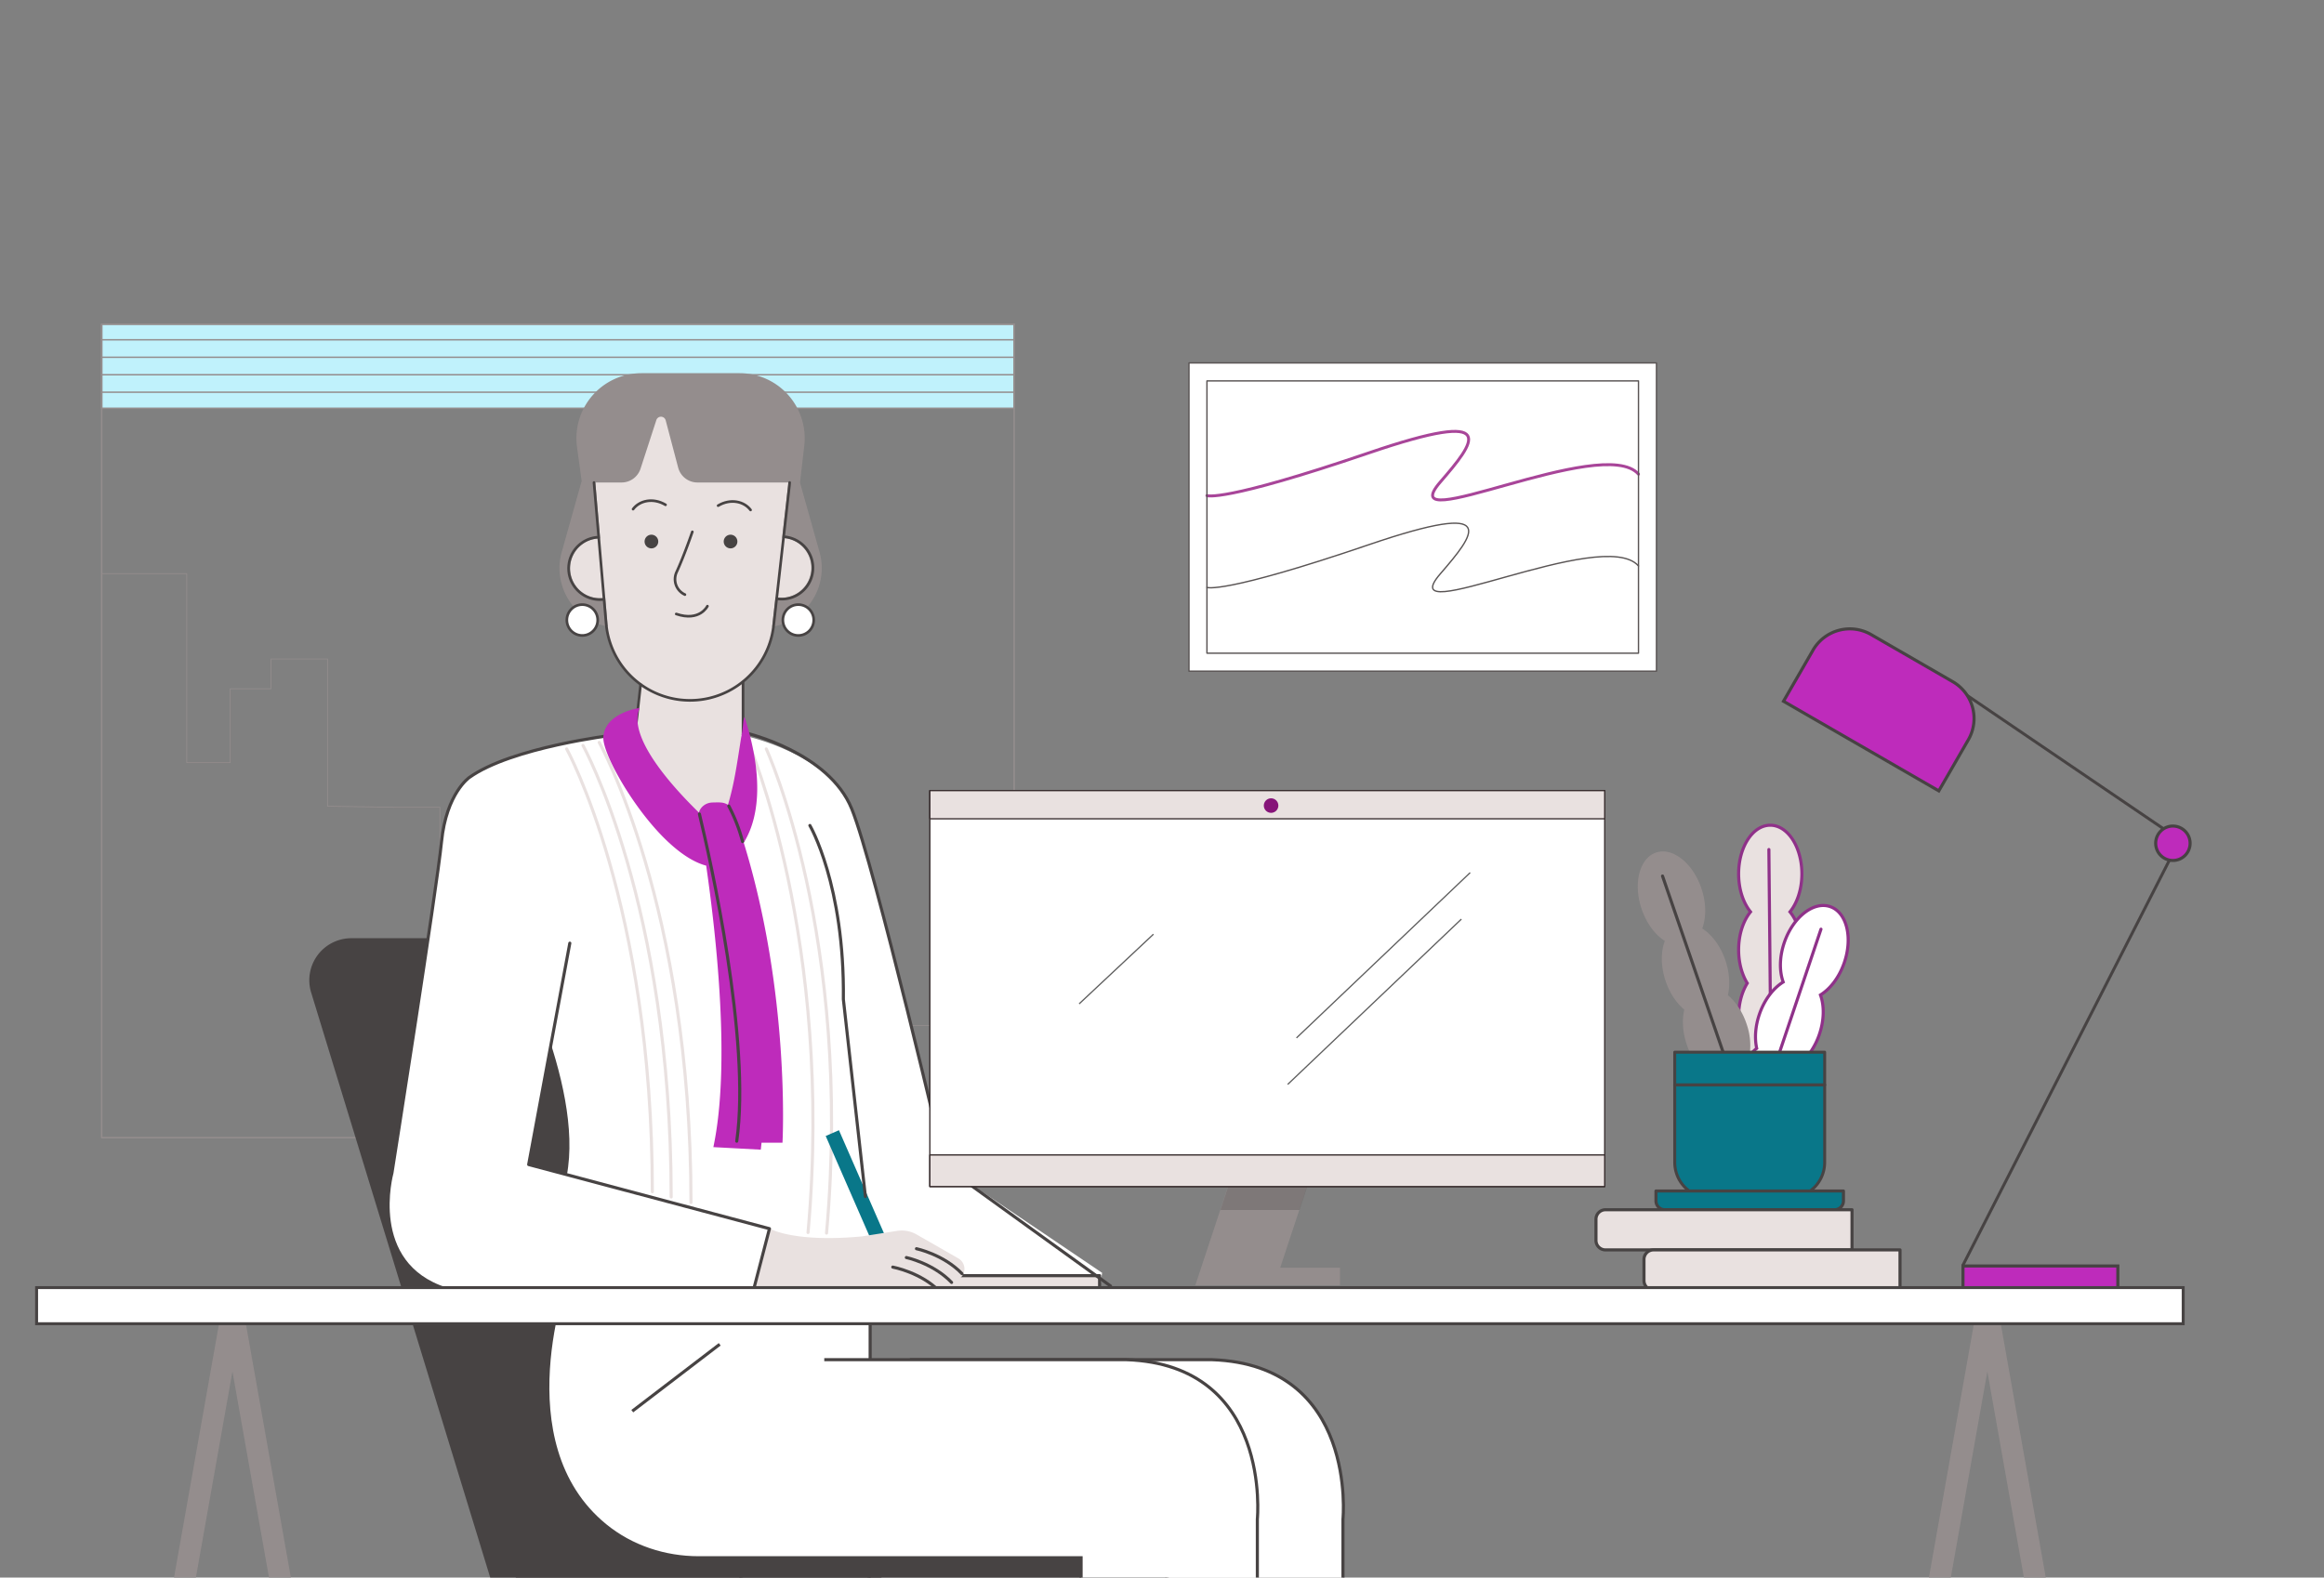 <svg xmlns="http://www.w3.org/2000/svg" xmlns:xlink="http://www.w3.org/1999/xlink" width="1584.28" height="1075.734" viewBox="0 0 1584.28 1075.734">
  <rect x="0" y="0" width="1584.28" height="1075.734" fill="#808080" stroke="none"/>
  <defs>
    <clipPath id="clip-path">
      <rect id="Rectangle_650" data-name="Rectangle 650" width="1584.28" height="1066.96" transform="translate(0 -0.003)" fill="none"/>
    </clipPath>
    <clipPath id="clip-path-2">
      <rect id="Rectangle_669" data-name="Rectangle 669" width="1584.28" height="1075.734" transform="translate(0 -0.003)" fill="none"/>
    </clipPath>
    <clipPath id="clip-path-3">
      <rect id="Rectangle_659" data-name="Rectangle 659" width="122.522" height="301.187" transform="translate(411.287 482.771)" fill="#be2bbb"/>
    </clipPath>
    <clipPath id="clip-path-4">
      <rect id="Rectangle_660" data-name="Rectangle 660" width="76.167" height="67.385" transform="translate(831.984 757.701)" fill="none"/>
    </clipPath>
    <clipPath id="clip-path-5">
      <rect id="Rectangle_1188" data-name="Rectangle 1188" width="319.747" height="211.224" fill="none"/>
    </clipPath>
  </defs>
  <g id="Assets" transform="translate(0 0.003)">
    <g id="bmsas-rep_banner">
      <g id="window-group">
        <g id="shades">
          <rect id="Rectangle_651" data-name="Rectangle 651" width="622.039" height="57.365" transform="translate(69.32 221.035)" fill="#C0F2FC" stroke="#948d8d" stroke-linecap="round" stroke-linejoin="round" stroke-width="1"/>
          <line id="Line_164" data-name="Line 164" x2="622.186" transform="translate(69.32 231.698)" fill="none" stroke="#948d8d" stroke-linecap="round" stroke-linejoin="round" stroke-width="1"/>
          <line id="Line_165" data-name="Line 165" x2="622.186" transform="translate(69.32 243.613)" fill="none" stroke="#948d8d" stroke-linecap="round" stroke-linejoin="round" stroke-width="1"/>
          <line id="Line_166" data-name="Line 166" x2="622.186" transform="translate(69.32 255.529)" fill="none" stroke="#948d8d" stroke-linecap="round" stroke-linejoin="round" stroke-width="1"/>
          <line id="Line_167" data-name="Line 167" x2="622.186" transform="translate(69.32 267.445)" fill="none" stroke="#948d8d" stroke-linecap="round" stroke-linejoin="round" stroke-width="1"/>
        </g>
        <rect id="windowbox" width="622.039" height="554.725" transform="translate(69.32 221.035)" fill="none" stroke="#948d8d" stroke-linecap="round" stroke-linejoin="round" stroke-width="1"/>
        <path id="skyline" d="M69.32,391.16h58v128.9h29.623V469.679h27.812V449.323h38.533V549.759l47.109.741H299.87v40.422h95v126.11h48.468V686.981h25.2v-15.51h44.591v14.864h26.051v56.224h42.775v-12.98a30.319,30.319,0,0,1,30.32-30.319h44.807" fill="none" stroke="#948d8d" stroke-linecap="round" stroke-linejoin="round" stroke-width="0.5"/>
      </g>
      <line id="Line_168" data-name="Line 168" x2="315.549" transform="translate(341.536 767.821)" fill="none" stroke="#948d8d" stroke-linecap="round" stroke-linejoin="round" stroke-width="1.822"/>
      <g id="Group_910" data-name="Group 910">
        <g id="Group_1556" data-name="Group 1556">
          <path id="Path_3514" data-name="Path 3514" d="M282.764,644.825h34a57.981,57.981,0,0,1,57.981,57.981v65.015" fill="none" stroke="#948d8d" stroke-linecap="round" stroke-linejoin="round" stroke-width="1.822"/>
          <path id="Path_3516" data-name="Path 3516" d="M485.483,767.821a62.375,62.375,0,0,0-103.477,0Z" fill="none" stroke="#948d8d" stroke-linecap="round" stroke-linejoin="round" stroke-width="1.822"/>
        </g>
      </g>
      <g id="bmsas-rep_banner-2" data-name="bmsas-rep_banner">
        <g id="bmsas-rep_banner-3" data-name="bmsas-rep_banner" clip-path="url(#clip-path-2)">
          <path id="Path_3517" data-name="Path 3517" d="M1220.224,621.789c4.943-6.078,8.119-15.416,8.119-25.908,0-18.318-9.652-33.167-21.559-33.167s-21.558,14.849-21.558,33.167c0,10.492,3.176,19.83,8.12,25.908-4.944,6.077-8.12,15.416-8.12,25.908,0,8.816,2.251,16.807,5.9,22.747-3.647,5.94-5.9,13.931-5.9,22.747a44.756,44.756,0,0,0,5.16,21.5,44.759,44.759,0,0,0-5.16,21.5c0,18.317,9.652,33.166,21.558,33.166s21.559-14.849,21.559-33.166a44.757,44.757,0,0,0-5.159-21.5,44.754,44.754,0,0,0,5.159-21.5c0-8.816-2.25-16.807-5.9-22.747,3.648-5.94,5.9-13.931,5.9-22.747,0-10.492-3.176-19.831-8.119-25.908" fill="#e9e1e0"/>
          <path id="Path_3518" data-name="Path 3518" d="M1220.224,621.789c4.943-6.078,8.119-15.416,8.119-25.908,0-18.318-9.652-33.167-21.559-33.167s-21.558,14.849-21.558,33.167c0,10.492,3.176,19.83,8.12,25.908-4.944,6.077-8.12,15.416-8.12,25.908,0,8.816,2.251,16.807,5.9,22.747-3.647,5.94-5.9,13.931-5.9,22.747a44.756,44.756,0,0,0,5.16,21.5,44.759,44.759,0,0,0-5.16,21.5c0,18.317,9.652,33.166,21.558,33.166s21.559-14.849,21.559-33.166a44.757,44.757,0,0,0-5.159-21.5,44.754,44.754,0,0,0,5.159-21.5c0-8.816-2.25-16.807-5.9-22.747,3.648-5.94,5.9-13.931,5.9-22.747C1228.343,637.205,1225.167,627.866,1220.224,621.789Z" fill="none" stroke="#8f3189" stroke-miterlimit="10" stroke-width="2.109"/>
          <line id="Line_169" data-name="Line 169" x2="1.864" y2="192.367" transform="translate(1205.853 579.297)" fill="#e9e1e0"/>
          <line id="Line_170" data-name="Line 170" x2="1.864" y2="192.367" transform="translate(1205.853 579.297)" fill="none" stroke="#8f3189" stroke-linecap="round" stroke-linejoin="round" stroke-width="2.109"/>
          <path id="Path_3519" data-name="Path 3519" d="M1160.411,633.135c2.769-7.329,2.829-17.191-.486-27.146-5.79-17.379-19.64-28.416-30.936-24.653s-15.76,20.9-9.971,38.281c3.316,9.954,9.281,17.81,15.893,22.013-2.77,7.329-2.833,17.192.485,27.147,2.786,8.364,7.448,15.233,12.785,19.717-1.582,6.788-1.192,15.081,1.594,23.444a44.764,44.764,0,0,0,11.689,18.765,44.765,44.765,0,0,0,1.9,22.026c5.788,17.378,19.64,28.415,30.936,24.652s15.76-20.9,9.97-38.28a44.763,44.763,0,0,0-11.688-18.765,44.772,44.772,0,0,0-1.9-22.025c-2.787-8.364-7.448-15.234-12.786-19.717,1.583-6.789,1.193-15.081-1.594-23.445-3.317-9.955-9.281-17.811-15.891-22.014" fill="#948d8d"/>
          <line id="Line_171" data-name="Line 171" x2="62.569" y2="181.917" transform="translate(1133.346 597.364)" fill="#948d8d"/>
          <line id="Line_172" data-name="Line 172" x2="62.569" y2="181.917" transform="translate(1133.346 597.364)" fill="none" stroke="#474343" stroke-linecap="round" stroke-linejoin="round" stroke-width="2.109"/>
          <path id="Path_3520" data-name="Path 3520" d="M1241.006,678.459c6.663-4.12,12.726-11.9,16.168-21.812,6.009-17.3,1.761-34.5-9.486-38.4s-25.237,6.956-31.245,24.26c-3.442,9.912-3.505,19.775-.828,27.138-6.664,4.12-12.727,11.9-16.169,21.812-2.892,8.328-3.386,16.615-1.89,23.423-5.393,4.415-10.141,11.226-13.033,19.553a44.775,44.775,0,0,0-2.177,22,44.764,44.764,0,0,0-11.926,18.616c-6.008,17.3-1.761,34.5,9.487,38.4s25.236-6.956,31.245-24.259a44.772,44.772,0,0,0,2.178-22,44.775,44.775,0,0,0,11.925-18.615c2.891-8.328,3.386-16.615,1.89-23.423,5.394-4.416,10.141-11.226,13.032-19.554,3.442-9.912,3.505-19.776.829-27.138" fill="#fff"/>
          <path id="Path_3521" data-name="Path 3521" d="M1241.006,678.459c6.663-4.12,12.726-11.9,16.168-21.812,6.009-17.3,1.761-34.5-9.486-38.4s-25.237,6.956-31.245,24.26c-3.442,9.912-3.505,19.775-.828,27.138-6.664,4.12-12.727,11.9-16.169,21.812-2.892,8.328-3.386,16.615-1.89,23.423-5.393,4.415-10.141,11.226-13.033,19.553a44.775,44.775,0,0,0-2.177,22,44.764,44.764,0,0,0-11.926,18.616c-6.008,17.3-1.761,34.5,9.487,38.4s25.236-6.956,31.245-24.259a44.772,44.772,0,0,0,2.178-22,44.775,44.775,0,0,0,11.925-18.615c2.891-8.328,3.386-16.615,1.89-23.423,5.394-4.416,10.141-11.226,13.032-19.554C1243.619,695.685,1243.682,685.821,1241.006,678.459Z" fill="none" stroke="#8f3189" stroke-miterlimit="10" stroke-width="2.109"/>
          <line id="Line_173" data-name="Line 173" x1="61.339" y2="182.335" transform="translate(1180.029 633.605)" fill="#e9e1e0"/>
          <line id="Line_174" data-name="Line 174" x1="61.339" y2="182.335" transform="translate(1180.029 633.605)" fill="none" stroke="#8f3189" stroke-linecap="round" stroke-linejoin="round" stroke-width="2.109"/>
          <path id="Path_3522" data-name="Path 3522" d="M1219.65,816.852h-53.741a24.229,24.229,0,0,1-24.229-24.229V717.481h102.2v75.142a24.229,24.229,0,0,1-24.229,24.229" fill="#097789"/>
          <path id="Path_3523" data-name="Path 3523" d="M1219.65,816.852h-53.741a24.229,24.229,0,0,1-24.229-24.229V717.481h102.2v75.142A24.229,24.229,0,0,1,1219.65,816.852Z" fill="none" stroke="#474343" stroke-linecap="round" stroke-linejoin="round" stroke-width="2"/>
          <line id="Line_175" data-name="Line 175" x2="102.2" transform="translate(1141.68 739.809)" fill="#fff"/>
          <line id="Line_176" data-name="Line 176" x2="102.2" transform="translate(1141.68 739.809)" fill="none" stroke="#474343" stroke-linecap="round" stroke-linejoin="round" stroke-width="2.109"/>
          <path id="Path_3524" data-name="Path 3524" d="M1250.62,824.923H1134.939a6.06,6.06,0,0,1-6.06-6.06v-6.72h127.8v6.72a6.06,6.06,0,0,1-6.06,6.06" fill="#097789"/>
          <path id="Path_3525" data-name="Path 3525" d="M1250.62,824.923H1134.939a6.06,6.06,0,0,1-6.06-6.06v-6.72h127.8v6.72A6.06,6.06,0,0,1,1250.62,824.923Z" fill="none" stroke="#474343" stroke-linecap="round" stroke-linejoin="round" stroke-width="2.109"/>
          <path id="Path_3526" data-name="Path 3526" d="M1262.52,852.309H1094.475a6.493,6.493,0,0,1-6.492-6.493v-14.4a6.493,6.493,0,0,1,6.492-6.493H1262.52Z" fill="#e9e1e0"/>
          <path id="Path_3527" data-name="Path 3527" d="M1262.52,852.309H1094.475a6.493,6.493,0,0,1-6.492-6.493v-14.4a6.493,6.493,0,0,1,6.492-6.493H1262.52Z" fill="none" stroke="#474343" stroke-linecap="round" stroke-linejoin="round" stroke-width="2.109"/>
          <path id="Path_3528" data-name="Path 3528" d="M1295.246,879.7H1127.2a6.492,6.492,0,0,1-6.492-6.493V858.8a6.492,6.492,0,0,1,6.492-6.493h168.045Z" fill="#e9e1e0"/>
          <path id="Path_3529" data-name="Path 3529" d="M1295.246,879.7H1127.2a6.492,6.492,0,0,1-6.492-6.493V858.8a6.492,6.492,0,0,1,6.492-6.493h168.045Z" fill="none" stroke="#474343" stroke-linecap="round" stroke-linejoin="round" stroke-width="2.109"/>
          <rect id="Rectangle_654" data-name="Rectangle 654" width="105.563" height="16.421" transform="translate(1338.175 863.274)" fill="#fff"/>
          <rect id="Rectangle_655" data-name="Rectangle 655" width="105.563" height="16.421" transform="translate(1338.175 863.274)" fill="#be2bbb" stroke="#474343" stroke-miterlimit="10" stroke-width="2.109"/>
          <path id="Path_3530" data-name="Path 3530" d="M1338.091,862.867l147.872-290.189L1309.206,452.6" fill="none" stroke="#474343" stroke-miterlimit="10" stroke-width="2"/>
          <path id="Path_3531" data-name="Path 3531" d="M1493,575.024a11.729,11.729,0,1,1-11.729-11.729A11.729,11.729,0,0,1,1493,575.024" fill="#fff"/>
          <path id="Path_3532" data-name="Path 3532" d="M1493,575.024a11.729,11.729,0,1,1-11.729-11.729A11.729,11.729,0,0,1,1493,575.024Z" fill="#be2bbb" stroke="#474343" stroke-miterlimit="10" stroke-width="2.109"/>
          <path id="Path_3533" data-name="Path 3533" d="M1321.7,539.3l-105.882-61.131,20.123-34.856a28.988,28.988,0,0,1,39.595-10.609l55.678,32.145a28.987,28.987,0,0,1,10.609,39.6Z" fill="#be2bbb"/>
          <path id="Path_3534" data-name="Path 3534" d="M1321.7,539.3l-105.882-61.131,20.123-34.856a28.988,28.988,0,0,1,39.595-10.609l55.678,32.145a28.987,28.987,0,0,1,10.609,39.6Z" fill="none" stroke="#474343" stroke-miterlimit="10" stroke-width="2.109"/>
          <rect id="Rectangle_656" data-name="Rectangle 656" width="87.417" height="65.563" transform="translate(505.101 1074.473)" fill="#fff"/>
          <rect id="Rectangle_657" data-name="Rectangle 657" width="87.417" height="65.563" transform="translate(505.101 1074.473)" fill="none" stroke="#474343" stroke-miterlimit="10" stroke-width="2.109"/>
          <path id="Path_3535" data-name="Path 3535" d="M433.111,639.768H239.5A28.646,28.646,0,0,0,212.112,676.8l132.445,432.869H611.065L481.577,675.88a50.579,50.579,0,0,0-48.466-36.112" fill="#474343"/>
          <path id="Path_3536" data-name="Path 3536" d="M785.32,1109.665H351.609v-49.094H785.32a11.639,11.639,0,0,1,11.639,11.639v25.816a11.639,11.639,0,0,1-11.639,11.639" fill="#474343"/>
          <path id="Path_3537" data-name="Path 3537" d="M795.348,1062.237v259.976H915.5V1035.874s10.3-105.2-89.257-108.707H620.267" fill="#fff"/>
          <path id="Path_3538" data-name="Path 3538" d="M795.348,1062.237v259.976H915.5V1035.874s10.3-105.2-89.257-108.707H620.267" fill="none" stroke="#474343" stroke-miterlimit="10" stroke-width="2.109"/>
          <path id="Path_3539" data-name="Path 3539" d="M593.188,927.117v-56l-206.362-1.744s-43.275,114.412,25.809,170.823c17.984,14.685,40.664,22.046,63.688,22.046H736.987v259.975H857.141V1035.875s10.3-105.2-89.257-108.708H561.907" fill="#fff"/>
          <path id="Path_3540" data-name="Path 3540" d="M593.188,927.117v-56l-206.362-1.744s-43.275,114.412,25.809,170.823c17.984,14.685,40.664,22.046,63.688,22.046H736.987v259.975H857.141V1035.875s10.3-105.2-89.257-108.708H561.907" fill="none" stroke="#474343" stroke-miterlimit="10" stroke-width="2.109"/>
          <line id="Line_177" data-name="Line 177" x1="59.614" y2="45.587" transform="translate(431.022 916.684)" fill="#fff"/>
          <line id="Line_178" data-name="Line 178" x1="59.614" y2="45.587" transform="translate(431.022 916.684)" fill="none" stroke="#474343" stroke-miterlimit="10" stroke-width="2.109"/>
          <path id="Path_3541" data-name="Path 3541" d="M535.319,366.108h-.007a.137.137,0,0,0-.02,0h0l-1.085-.118,3.859-34.234a57.372,57.372,0,0,0-57.011-63.8H462.184a57.372,57.372,0,0,0-57.16,62.3l3.105,36.016-1.074.106a21.281,21.281,0,0,0,3.723,42.4l1.006-.092,1.418,16.453a57.276,57.276,0,0,0,23.508,41.523l-4.555,39.387,59.716,75.6L506.532,512.9v-48.16a57.265,57.265,0,0,0,20.84-38.1l2.068-18.351,1.11.118v0a21.28,21.28,0,0,0,4.769-42.291" fill="#e9e1e0"/>
          <path id="Path_3542" data-name="Path 3542" d="M557.818,376.716,544.164,328.1h.418l2.8-24.276a43.47,43.47,0,0,0-43.184-48.45H437.321a43.47,43.47,0,0,0-43.071,49.34l3.187,23.386-13.655,48.619a39.645,39.645,0,0,0,29.532,49.4c-.034-.328-.083-.652-.112-.983l-1.418-16.452-1.006.092a21.282,21.282,0,0,1-3.723-42.4l1.074-.1-3.1-36.017c-.063-.721-.093-1.437-.128-2.155h18.835a12.68,12.68,0,0,0,12.059-8.76l10.781-33.172a4.22,4.22,0,0,1,8.093.228l8.515,32.26a12.68,12.68,0,0,0,12.26,9.444h62.911c-.059,1.213-.147,2.43-.285,3.655l-3.859,34.233,1.085.119h0a.137.137,0,0,0,.02,0h.007A21.28,21.28,0,0,1,530.55,408.4v0l-1.11-.118L527.409,426.3a39.644,39.644,0,0,0,30.409-49.587" fill="#948d8d"/>
          <path id="Path_3543" data-name="Path 3543" d="M557.818,376.716,544.164,328.1h.418l2.8-24.276a43.47,43.47,0,0,0-43.184-48.45H437.321a43.47,43.47,0,0,0-43.071,49.34l3.187,23.386-13.655,48.619a39.645,39.645,0,0,0,29.532,49.4c-.034-.328-.083-.652-.112-.983l-1.418-16.452-1.006.092a21.282,21.282,0,0,1-3.723-42.4l1.074-.1-3.1-36.017c-.063-.721-.093-1.437-.128-2.155h18.835a12.68,12.68,0,0,0,12.059-8.76l10.781-33.172a4.22,4.22,0,0,1,8.093.228l8.515,32.26a12.68,12.68,0,0,0,12.26,9.444h62.911c-.059,1.213-.147,2.43-.285,3.655l-3.859,34.233,1.085.119h0a.137.137,0,0,0,.02,0h.007A21.28,21.28,0,0,1,530.55,408.4v0l-1.11-.118L527.409,426.3A39.644,39.644,0,0,0,557.818,376.716Z" fill="none" stroke="#948d8d" stroke-miterlimit="10" stroke-width="1.797"/>
          <path id="Path_3544" data-name="Path 3544" d="M497.086,364.707a4.659,4.659,0,1,1-3.632,5.5,4.66,4.66,0,0,1,3.632-5.5m-57.576,5.5a4.659,4.659,0,1,0,3.632-5.5,4.659,4.659,0,0,0-3.632,5.5" fill="#474343"/>
          <path id="Path_3545" data-name="Path 3545" d="M554.712,422.806A10.512,10.512,0,1,1,544.2,412.293a10.512,10.512,0,0,1,10.513,10.513M396.939,412.293a10.512,10.512,0,1,0,10.513,10.513,10.513,10.513,0,0,0-10.513-10.513" fill="#fff"/>
          <path id="Path_3546" data-name="Path 3546" d="M554.712,422.806A10.512,10.512,0,1,1,544.2,412.293,10.512,10.512,0,0,1,554.712,422.806ZM396.939,412.293a10.512,10.512,0,1,0,10.513,10.513A10.513,10.513,0,0,0,396.939,412.293Z" fill="none" stroke="#474343" stroke-linecap="round" stroke-linejoin="round" stroke-width="1.797"/>
          <path id="Path_3547" data-name="Path 3547" d="M505.294,552.612,506.53,512.9V465.182" fill="none" stroke="#474343" stroke-linecap="round" stroke-miterlimit="10" stroke-width="1.797"/>
          <path id="Path_3548" data-name="Path 3548" d="M436.709,466.824l-5.1,45.521L441.2,542.2" fill="none" stroke="#474343" stroke-linecap="round" stroke-miterlimit="10" stroke-width="1.797"/>
          <path id="Path_3549" data-name="Path 3549" d="M538.307,329.043c-.059.9-.14,1.806-.241,2.709l-10.694,94.882a57.371,57.371,0,0,1-114.17-1.5l-8.177-94.882q-.053-.606-.092-1.21" fill="none" stroke="#474343" stroke-linecap="round" stroke-miterlimit="10" stroke-width="1.797"/>
          <path id="Path_3550" data-name="Path 3550" d="M471.965,362.659s-5.566,16.284-10.736,27.465a11.529,11.529,0,0,0,5.681,15.338h0" fill="none" stroke="#474343" stroke-linecap="round" stroke-linejoin="round" stroke-width="1.797"/>
          <path id="Path_3551" data-name="Path 3551" d="M482.253,413.329s-5.212,10.817-21.263,5.341" fill="none" stroke="#474343" stroke-linecap="round" stroke-linejoin="round" stroke-width="1.797"/>
          <path id="Path_3552" data-name="Path 3552" d="M489.539,344.79c8.478-5.015,17.7-2.946,22.13,2.959" fill="none" stroke="#474343" stroke-linecap="round" stroke-linejoin="round" stroke-width="1.797"/>
          <path id="Path_3553" data-name="Path 3553" d="M453.7,344.225c-8.478-5.015-17.7-2.946-22.13,2.959" fill="none" stroke="#474343" stroke-linecap="round" stroke-linejoin="round" stroke-width="1.797"/>
          <path id="Path_3554" data-name="Path 3554" d="M535.292,366.1a21.281,21.281,0,1,1-4.784,42.293" fill="none" stroke="#474343" stroke-linecap="round" stroke-linejoin="round" stroke-width="1.797"/>
          <path id="Path_3555" data-name="Path 3555" d="M407.056,366.375a21.281,21.281,0,1,0,3.722,42.4" fill="none" stroke="#474343" stroke-linecap="round" stroke-linejoin="round" stroke-width="1.797"/>
          <path id="Path_3556" data-name="Path 3556" d="M344.891,641.922S397.57,738.5,385.279,801.716s-23.706,93.067-23.706,93.067l231.266-.878s4.223-160.245-4.8-229.4c-8.636-66.2-32.62-103.616-32.62-103.616S443.171,572.4,400,584.874s-55.106,57.048-55.106,57.048" fill="#fff"/>
          <path id="Path_3557" data-name="Path 3557" d="M344.891,641.922S397.57,738.5,385.279,801.716s-23.706,93.067-23.706,93.067l231.266-.878s4.223-160.245-4.8-229.4c-8.636-66.2-32.62-103.616-32.62-103.616S443.171,572.4,400,584.874,344.891,641.922,344.891,641.922Z" fill="none" stroke="#474343" stroke-linecap="round" stroke-miterlimit="10" stroke-width="2.109"/>
          <path id="Path_3558" data-name="Path 3558" d="M552.1,562.9s23.706,40.388,22.828,118.529l21.888,195.986a550.789,550.789,0,0,0,94.884.683l55.152,21.07,4.462-31.235L644.285,795.57s-47.969-205.215-63.642-243.984-75.65-50.469-75.65-50.469c4.236,29.319-7.34,63.482-18.123,64.853-23.724,3.015-68.731-64.7-68.731-64.7s-69.291,8.249-98.162,28.871c0,0-15.673,10.724-18.973,43.72s-33.82,226.02-33.82,226.02-17.323,61.867,37.12,79.189H513.826l10.724-41.244L360.4,794.1l28.046-150.956" fill="#fff"/>
          <path id="Path_3559" data-name="Path 3559" d="M522.384,510.684s59.1,128.229,41.074,330.148" fill="none" stroke="#e9e1e0" stroke-linecap="round" stroke-miterlimit="10" stroke-width="2.109"/>
          <path id="Path_3560" data-name="Path 3560" d="M386.309,510.684S444.7,616.876,444.7,812.65" fill="none" stroke="#e9e1e0" stroke-linecap="round" stroke-miterlimit="10" stroke-width="2.109"/>
          <path id="Path_3561" data-name="Path 3561" d="M397.424,508.327s60.115,107.985,60.115,307.891" fill="none" stroke="#e9e1e0" stroke-linecap="round" stroke-miterlimit="10" stroke-width="2.109"/>
          <path id="Path_3562" data-name="Path 3562" d="M408.49,506.249S471.048,617.275,471.048,820" fill="none" stroke="#e9e1e0" stroke-linecap="round" stroke-miterlimit="10" stroke-width="2.109"/>
          <path id="Path_3563" data-name="Path 3563" d="M510.077,506.249s58.542,135.078,40.766,334.191" fill="none" stroke="#e9e1e0" stroke-linecap="round" stroke-miterlimit="10" stroke-width="2.109"/>
          <rect id="Rectangle_658" data-name="Rectangle 658" width="9.864" height="102.08" transform="translate(562.878 774.637) rotate(-23.594)" fill="#097789"/>
          <path id="Path_3564" data-name="Path 3564" d="M606.405,869.867H749.593v8.876H602.822V873.45a3.583,3.583,0,0,1,3.583-3.583" fill="#e9e1e0"/>
          <path id="Path_3565" data-name="Path 3565" d="M606.405,869.867H749.593v8.876H602.822V873.45A3.583,3.583,0,0,1,606.405,869.867Z" fill="none" stroke="#474343" stroke-linecap="round" stroke-linejoin="round" stroke-width="2.109"/>
          <path id="Path_3566" data-name="Path 3566" d="M514.624,879.686l10.8-41.6s16.262,9.3,62.065,5.03l24.084-3.778a20.329,20.329,0,0,1,13.264,2.448L653.306,858.1a8.255,8.255,0,0,1,.708,13.867l-13.393,9.615s-127.708-2.176-126-1.9" fill="#e9e1e0"/>
          <path id="Path_3567" data-name="Path 3567" d="M608.6,864.031s19.434,3.592,32.078,16.743" fill="none" stroke="#474343" stroke-linecap="round" stroke-miterlimit="10" stroke-width="2.109"/>
          <path id="Path_3568" data-name="Path 3568" d="M617.861,857.517s18.2,3.833,30.843,16.984" fill="none" stroke="#474343" stroke-linecap="round" stroke-miterlimit="10" stroke-width="2.109"/>
          <path id="Path_3569" data-name="Path 3569" d="M624.758,851.492s18.392,3.865,31.036,17.016" fill="none" stroke="#474343" stroke-linecap="round" stroke-miterlimit="10" stroke-width="2.109"/>
          <path id="Path_3570" data-name="Path 3570" d="M757.032,876.9,644.285,795.57s-47.969-205.215-63.642-243.985-72.062-51.719-72.062-51.719c4.236,29.319-10.928,64.733-21.711,66.1-23.724,3.016-68.731-64.7-68.731-64.7s-69.291,8.249-98.162,28.871c0,0-15.673,10.724-18.972,43.719s-33.821,226.021-33.821,226.021-17.323,61.866,37.12,79.189H513.826l10.724-41.244L360.4,794.1l28.046-150.955" fill="none" stroke="#474343" stroke-linecap="round" stroke-linejoin="round" stroke-width="2.109"/>
          <path id="Path_3571" data-name="Path 3571" d="M552.1,562.9s23.706,40.388,22.828,118.529L589.94,815.884" fill="none" stroke="#474343" stroke-linecap="round" stroke-linejoin="round" stroke-width="2.109"/>
          <g id="Group_913" data-name="Group 913" style="isolation: isolate">
            <g id="Group_912" data-name="Group 912">
              <g id="Group_911" data-name="Group 911" clip-path="url(#clip-path-3)">
                <path id="Path_3572" data-name="Path 3572" d="M507,574.581c.209-.333.426-.639.63-.985,10.982-18.563,11.919-47.473-.074-84.735-1.236,2.583-.605,5.4-2.128,12.826-3.425,22.074-5.035,33.156-9.179,47.133a9.707,9.707,0,0,0-4.237-1.532,27.618,27.618,0,0,0-3.09-.141h-.128c-.436,0-.877.021-1.321.044-.838.013-1.665.005-2.532.083a9.926,9.926,0,0,0-6.994,3.759,8.731,8.731,0,0,0-1.506,3.049c-17.517-17.062-47.362-49.839-41.009-69.648l.534-1.662-1.72.3c-.913.161-22.391,4.1-22.953,19.851-.369,10.317,17.418,42.942,37.933,64.9,8.309,8.893,20.129,19.283,32.185,22.46,7.31,50.82,16.356,135.948,5.137,190.743l-.246,1.2,32.323,1.733.119-.98c.014-.117.165-1.419.389-3.748h14.281l.055-1c.061-1.065,5.181-100.921-26.469-203.654" fill="#be2bbb"/>
              </g>
            </g>
          </g>
          <path id="Path_3573" data-name="Path 3573" d="M506.2,573.84a113.078,113.078,0,0,0-9.363-24.159" fill="none" stroke="#474343" stroke-linecap="round" stroke-miterlimit="10" stroke-width="2.109"/>
          <path id="Path_3574" data-name="Path 3574" d="M476.8,555.081c7.348,30.6,35.2,154.35,25.444,223.1" fill="none" stroke="#474343" stroke-linecap="round" stroke-miterlimit="10" stroke-width="2.109"/>
          <path id="Path_3575" data-name="Path 3575" d="M872.713,864.469l18.3-55.362h-53.89l-22.276,67.385h98.626V864.469Z" fill="#948d8d"/>
          <g id="Group_916" data-name="Group 916" opacity="0.16">
            <g id="Group_915" data-name="Group 915">
              <g id="Group_914" data-name="Group 914" clip-path="url(#clip-path-4)">
                <path id="Path_3576" data-name="Path 3576" d="M889.849,813.063l18.3-55.362H854.26l-22.276,67.385h53.89Z" fill="#040504"/>
              </g>
            </g>
          </g>
          <rect id="Rectangle_661" data-name="Rectangle 661" width="460.062" height="269.982" transform="translate(633.876 539.125)" fill="#fff"/>
          <rect id="Rectangle_662" data-name="Rectangle 662" width="460.062" height="269.982" transform="translate(633.876 539.125)" fill="none" stroke="#352a2b" stroke-linecap="round" stroke-linejoin="round" stroke-width="0.857"/>
          <rect id="Rectangle_663" data-name="Rectangle 663" width="460.062" height="21.549" transform="translate(633.876 787.558)" fill="#e9e1e0"/>
          <rect id="Rectangle_664" data-name="Rectangle 664" width="460.062" height="21.549" transform="translate(633.876 787.558)" fill="none" stroke="#352a2b" stroke-linecap="round" stroke-linejoin="round" stroke-width="0.857"/>
          <rect id="Rectangle_665" data-name="Rectangle 665" width="460.062" height="19.216" transform="translate(633.876 539.125)" fill="#e9e1e0"/>
          <rect id="Rectangle_666" data-name="Rectangle 666" width="460.062" height="19.216" transform="translate(633.876 539.125)" fill="none" stroke="#352a2b" stroke-linecap="round" stroke-linejoin="round" stroke-width="0.857"/>
          <path id="Path_3577" data-name="Path 3577" d="M866.507,544.376a4.948,4.948,0,1,1-4.948,4.948,4.948,4.948,0,0,1,4.948-4.948" fill="#861479"/>
          <line id="Line_179" data-name="Line 179" y1="112.709" x2="118.402" transform="translate(883.819 595.051)" fill="none" stroke="#5d5d5d" stroke-width="0.857"/>
          <line id="Line_180" data-name="Line 180" y1="47.488" x2="50.654" transform="translate(735.662 637.032)" fill="none" stroke="#5d5d5d" stroke-width="0.857"/>
          <line id="Line_181" data-name="Line 181" y1="112.709" x2="118.402" transform="translate(877.821 626.751)" fill="none" stroke="#5d5d5d" stroke-width="0.857"/>
          <path id="Path_3578" data-name="Path 3578" d="M253.321,1470.251l14.931.11L165.913,893.142l.627-3.54-8.083.06-8.082-.06.628,3.54L48.664,1470.361l14.93-.11,22.434-126.534H230.887ZM88.449,1330.058l70.008-394.866,70.008,394.866Zm1361.2,140.193,14.929.11L1362.238,893.142l.628-3.54-8.083.06-8.083-.06.627,3.54-102.338,577.219,14.93-.11,22.434-126.534h144.86Zm-164.872-140.193,70.008-394.866,70.008,394.866Z" fill="#948d8d"/>
          <rect id="Rectangle_667" data-name="Rectangle 667" width="1463.341" height="24.624" transform="translate(24.95 878.019)" fill="#fff"/>
          <rect id="Rectangle_668" data-name="Rectangle 668" width="1463.341" height="24.624" transform="translate(24.95 878.019)" fill="none" stroke="#474343" stroke-miterlimit="10" stroke-width="2"/>
        </g>
      </g>
    </g>
    <g id="Wall_Painting" data-name="Wall Painting" transform="translate(810 246.957)">
      <rect id="Rectangle_1185" data-name="Rectangle 1185" width="318.693" height="210.17" transform="translate(0.527 0.527)" fill="#fff"/>
      <g id="Group_1130" data-name="Group 1130">
        <g id="Group_1129" data-name="Group 1129" clip-path="url(#clip-path-5)">
          <rect id="Rectangle_1186" data-name="Rectangle 1186" width="318.693" height="210.169" transform="translate(0.527 0.528)" fill="none" stroke="#595454" stroke-linecap="round" stroke-linejoin="round" stroke-width="0.924"/>
          <path id="Path_3948" data-name="Path 3948" d="M11.2,140.007s10.566,4.919,110.368-29.126c91.393-31.177,71.888-6.962,48.694,19.893-34.4,39.835,110.974-33.123,135.13-5.4" transform="translate(1.581 13.586)" fill="none" stroke="#595454" stroke-linecap="round" stroke-linejoin="round" stroke-width="0.924"/>
          <path id="Path_3949" data-name="Path 3949" d="M11.2,85.149s10.566,4.919,110.368-29.126c91.393-31.177,71.888-6.962,48.694,19.893-34.4,39.835,110.974-33.123,135.13-5.4" transform="translate(1.581 5.84)" fill="none" stroke="#a84599" stroke-linecap="round" stroke-linejoin="round" stroke-width="2"/>
          <rect id="Rectangle_1187" data-name="Rectangle 1187" width="294.192" height="185.669" transform="translate(12.777 12.778)" fill="none" stroke="#595454" stroke-linecap="round" stroke-linejoin="round" stroke-width="0.924"/>
        </g>
      </g>
    </g>
  </g>
</svg>

